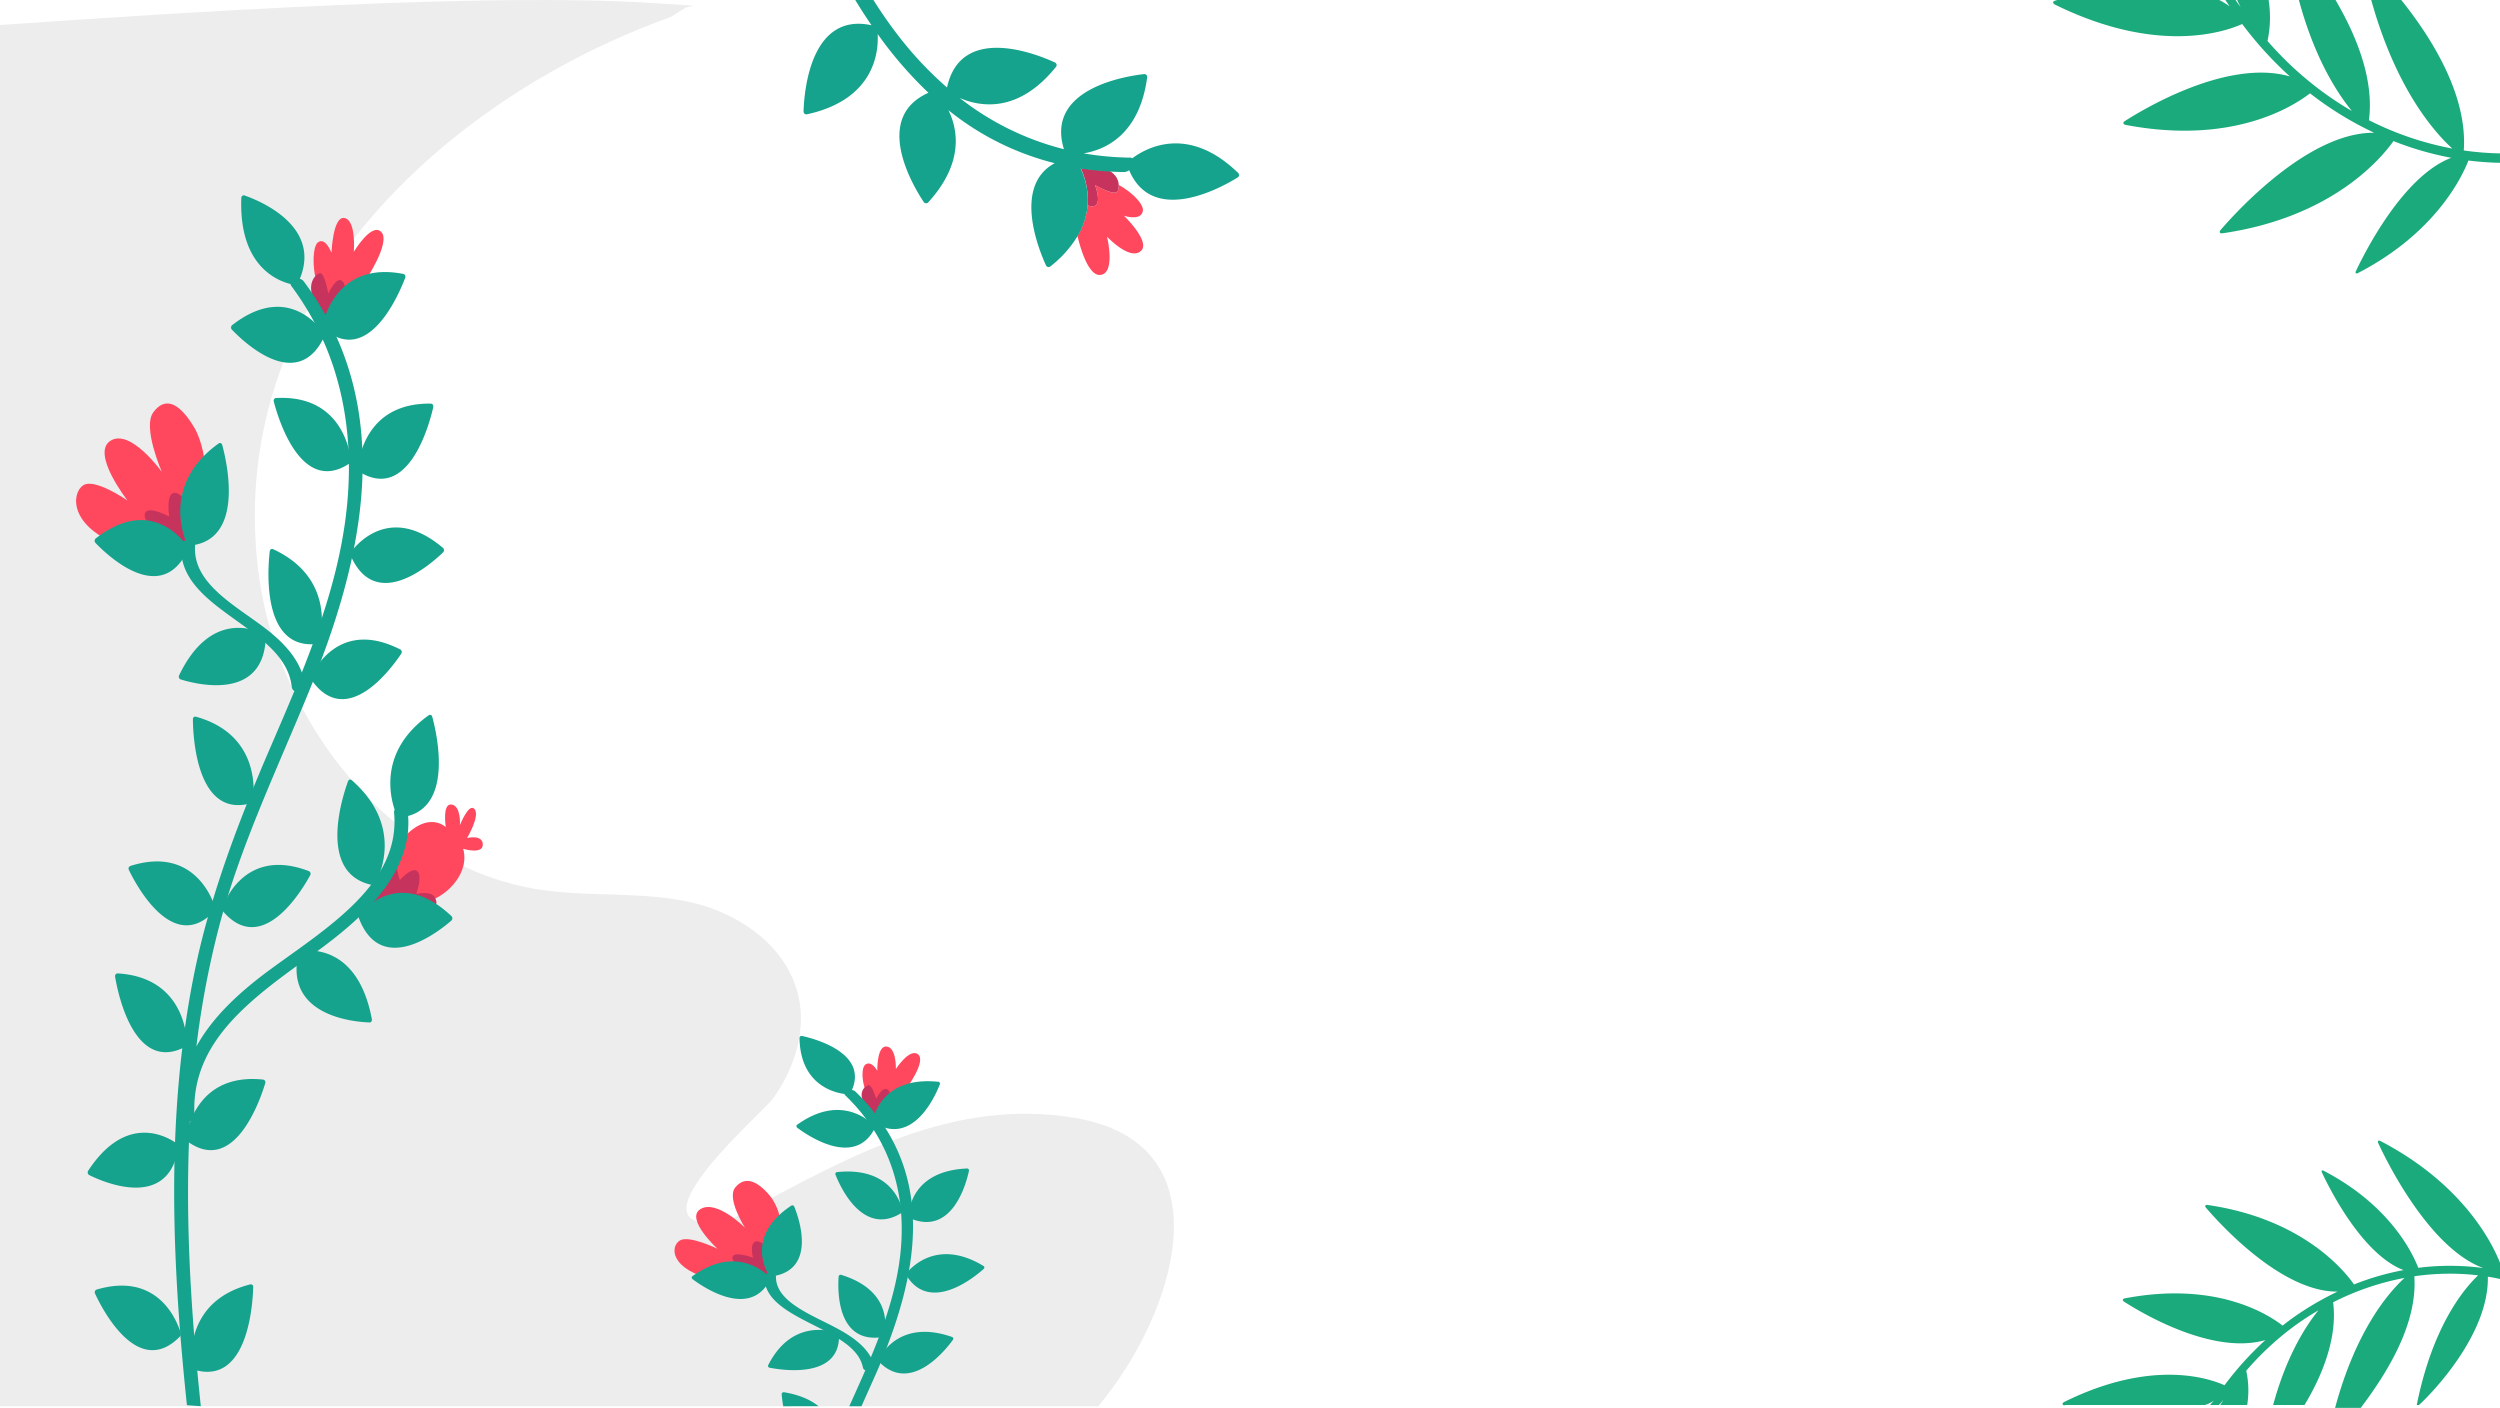 <svg xmlns="http://www.w3.org/2000/svg" viewBox="0 0 1600 901"><defs><style>.cls-1{fill:#474747;opacity:0.1;isolation:isolate;}.cls-2{fill:#ff485e;}.cls-3{fill:#c6335c;}.cls-4{fill:#15a38d;}.cls-5{fill:#1baa7c;}</style></defs><title>Ресурс 1</title><g id="Слой_2" data-name="Слой 2"><g id="Слой_1-2" data-name="Слой 1"><g id="Слой_2-2" data-name="Слой 2"><g id="Слой_1-2-2" data-name="Слой 1-2"><g id="Слой_2-2-2" data-name="Слой 2-2"><g id="background"><path class="cls-1" d="M687.43,715.35c-76.82-12.66-142.48,24-208.9,59.54-7.1,3.81-14.5,7.69-22.43,7.87-51.7,1.16,32-70.47,38.77-79.89,12.37-17.3,20.32-39.48,16.95-61.08-5.38-34.45-37.56-57-69.17-64.2s-64.48-3.4-96.49-8.13C252.93,555.76,177,464.78,165.09,363.82,144.34,187.8,288.77,61.55,427.9,11.39c3-1.09,7-4.34,11-6.52,1.54-.43,3-.84,4.65-1.25l-26-1.68C312.69-4.85,119.13,7.75,0,16V900H702.81l.56-.66C751.66,841.73,787.55,731.88,687.43,715.35Z"/></g></g></g></g><g id="Слой_2-3" data-name="Слой 2"><g id="background-2" data-name="background"><path class="cls-2" d="M253.82,569.3s-6.5-23.83,7.79-36.53,23.69-3.42,23.69-3.42-2.43-15.44,3.75-14.45,5.3,13.21,5.3,13.21,5.71-14.64,9.37-10.29-4.78,18.51-4.78,18.51,9.94-2.5,10.06,4.14-12.62,2.76-12.62,2.76,3.75,9.44-4.6,20.8S265.14,584.84,253.82,569.3Z"/><path class="cls-3" d="M236.61,588.19c2.18,10.14,20.6.86,31.26-2.69s12.91-6,10.63-10.88-12.05-2.53-12.05-2.53,4.07-11.09.69-14.43-11.24,5.56-11.24,5.56-4.23-13.07-1.87-15.87S233,571.63,236.61,588.19Z"/><path class="cls-2" d="M225.64,198.67s18.93-15,19.61-20.19S233.58,180,233.58,180s16.66-24.64,10.54-31.42-17.68,12.57-17.68,12.57,1.67-20-5.9-21.6-8.38,22.3-8.38,22.3-3.86-10.47-8.72-6.71-3.54,30.62,6.23,38.2S225.64,198.67,225.64,198.67Z"/><path class="cls-3" d="M202.3,195c4.35,8,15.25,14.6,23.56,8.06s9.6-9.41,6.46-12.78-11,1.77-11,1.77.82-10.89-2.91-12.63-8.32,8.47-8.32,8.47-2.44-14-5.43-13.06S195.17,182,202.3,195Z"/><path class="cls-2" d="M78.43,349.69c10.42,3.75,28.67,12.57,46.64-11.36,9.66-12.86,9-48.36-.84-64.86S105.32,254,98.1,263.89c-7.06,9.66,5.51,38.16,5.51,38.16s-20-28-32.85-20,10.85,38.3,10.85,38.3-20.86-14.58-28.29-9.8C45.62,315.51,43.77,337.28,78.43,349.69Z"/><path class="cls-3" d="M121.91,344.37c13.89-15,13.9-33,5.62-34.13-4-.57-6.2,13.21-6.2,13.21s-6.66-9.94-10.85-7.73-2.21,14.88-2.21,14.88-12.35-6.72-15.18-2.73,6.71,13.55,6.71,13.55-15.38-.47-16.29,4.7C82.48,351.89,100.85,367.1,121.91,344.37Z"/><path class="cls-4" d="M224.54,353.4c3.87-5.29,25.47-31.13,59-2.72a2,2,0,0,1,.33,2.47,1.89,1.89,0,0,1-.25.31c-7.61,7.39-43.25,39.11-59.3,1.87A2,2,0,0,1,224.54,353.4Z"/><path class="cls-4" d="M206.38,208.33c1.44-6.74,10.89-41.06,51.82-33a1.76,1.76,0,0,1,1.23,2.06,1.86,1.86,0,0,1-.1.39c-4,10.56-23.77,57.39-52.39,32.34A1.9,1.9,0,0,1,206.38,208.33Z"/><path class="cls-4" d="M207.41,213.5c-3.7-5.44-24.43-32.25-58.9-5.35a2,2,0,0,0-.4,2.45,1.83,1.83,0,0,0,.24.31c7.36,7.73,41.92,41,59.19,4.53A2,2,0,0,0,207.41,213.5Z"/><path class="cls-4" d="M169.21,406c-5.42-2.92-34.35-15.89-54.59,26.24a1.94,1.94,0,0,0,.61,2.41,1,1,0,0,0,.33.15c9.58,3,53.38,14.48,54.53-27.15A1.81,1.81,0,0,0,169.21,406Z"/><path class="cls-4" d="M120.13,350c-3.75-5.45-24.44-32.26-58.91-5.36a2,2,0,0,0-.4,2.45,2.62,2.62,0,0,0,.23.32c7.37,7.72,42,41.05,59.21,4.52A2,2,0,0,0,120.13,350Z"/><path class="cls-4" d="M204.33,410.87c1.77-6.64,9-41.68-29.61-59.42a1.45,1.45,0,0,0-2,1,1.37,1.37,0,0,0-.09.4c-1.3,11.43-5.29,63.4,30.36,59.24A1.57,1.57,0,0,0,204.33,410.87Z"/><path class="cls-4" d="M224.59,294.74c-.73-6.89-6.55-42.3-48-40a1.68,1.68,0,0,0-1.43,1.85,1.52,1.52,0,0,0,.06.42c2.86,11,17.62,60.32,48.64,39.47A1.87,1.87,0,0,0,224.59,294.74Z"/><path class="cls-4" d="M113.64,732.2c-5-3.77-32.11-21.32-57.22,17.1a2,2,0,0,0,.28,2.46A1.46,1.46,0,0,0,57,752c9.12,4.54,51.1,23,57.23-18A1.88,1.88,0,0,0,113.64,732.2Z"/><path class="cls-4" d="M119,728.48c1-6.84,8.11-41.92,49.46-37.54a1.71,1.71,0,0,1,1.37,1.9,3,3,0,0,1-.08.43c-3.27,10.88-19.85,59.37-50.07,37A1.88,1.88,0,0,1,119,728.48Z"/><path class="cls-4" d="M137.78,581.06c-2-6.53-14.34-39.61-54.38-26.84a1.79,1.79,0,0,0-1.07,2.15,1.72,1.72,0,0,0,.14.4c4.87,10.05,28.52,54.44,54.88,26.13A2,2,0,0,0,137.78,581.06Z"/><path class="cls-4" d="M142.22,581.14c2.29-6.41,16-38.71,55.47-23.62a1.86,1.86,0,0,1,1,2.24,2.54,2.54,0,0,1-.16.38c-5.29,9.74-30.85,52.63-56,22.86A2,2,0,0,1,142.22,581.14Z"/><path class="cls-4" d="M199.06,433.08c2.81-6.13,19.14-36.77,57.13-17.42A1.89,1.89,0,0,1,257,418a1.55,1.55,0,0,1-.19.36c-6.07,9.13-35,49-57.57,16.63A2,2,0,0,1,199.06,433.08Z"/><path class="cls-4" d="M115.72,853.35c-1.87-6.53-13.73-39.9-53.95-28a1.82,1.82,0,0,0-1.07,2.17,1.71,1.71,0,0,0,.13.38c4.68,10.15,27.69,55,54.47,27.31A2,2,0,0,0,115.72,853.35Z"/><path class="cls-4" d="M122.69,875c-.81-6.88-3-42.83,37.53-53a1.52,1.52,0,0,1,1.83,1.3,1.56,1.56,0,0,1,0,.48c-.31,11.53-3.66,63.55-38.26,52.7A1.69,1.69,0,0,1,122.69,875Z"/><path class="cls-4" d="M240.05,565.66c3.22-5.85,18.2-37.41-15-66.41a1.38,1.38,0,0,0-2.12.36,2,2,0,0,0-.18.36c-3.86,10.61-19.58,59.49,15.75,66.48A1.48,1.48,0,0,0,240.05,565.66Z"/><path class="cls-4" d="M161.92,512.55c.93-6.86,3.74-42.75-36.62-53.88a1.53,1.53,0,0,0-1.84,1.32,3,3,0,0,0,0,.42C123.54,471.94,126,524,160.77,514A1.69,1.69,0,0,0,161.92,512.55Z"/><path class="cls-4" d="M119.68,668.23c-.15-7-3-42.84-44.44-45.25a1.63,1.63,0,0,0-1.58,1.68,1.85,1.85,0,0,0,0,.41c1.87,11.33,12.48,62.06,45.11,44.79A1.79,1.79,0,0,0,119.68,668.23Z"/><path class="cls-4" d="M229.9,585.49c4.11-5,26.84-29.54,59.07.86a2,2,0,0,1,.21,2.48,1.48,1.48,0,0,1-.26.3c-7.93,6.92-45,36.45-59.31-1.72A2,2,0,0,1,229.9,585.49Z"/><path class="cls-4" d="M192.29,608.69c5.92-1,36.85-3.62,45.7,43.55a1.81,1.81,0,0,1-1.12,2.13,1.43,1.43,0,0,1-.41,0c-9.91-.34-54.69-4.12-45.42-44.36A1.64,1.64,0,0,1,192.29,608.69Z"/><path class="cls-4" d="M229,300.19c.53-6.91,5.31-42.52,46.83-41.87a1.67,1.67,0,0,1,1.48,1.8,2.33,2.33,0,0,1,0,.38c-2.54,11.15-15.85,61-47.46,41.37A1.83,1.83,0,0,1,229,300.19Z"/><path class="cls-4" d="M119.69,348.27c-2.74-6.18-15.08-39.19,20.29-64.49a1.41,1.41,0,0,1,2.1.61,2,2,0,0,1,.14.37c3,11,14.66,61.36-21.07,64.45A1.49,1.49,0,0,1,119.69,348.27Z"/><path class="cls-4" d="M254.11,522.24c-2.73-6.18-15.08-39.19,20.29-64.49a1.4,1.4,0,0,1,2.09.58,2.26,2.26,0,0,1,.15.39c3,11,14.67,61.38-21.07,64.46A1.48,1.48,0,0,1,254.11,522.24Z"/><path class="cls-4" d="M189,182.38c-5.93-.84-36.4-7.5-34.55-55.71a1.62,1.62,0,0,1,1.59-1.67,1.53,1.53,0,0,1,.36.07c9.51,3.27,51.94,20.32,34.09,56.44A1.47,1.47,0,0,1,189,182.38Z"/><path class="cls-4" d="M186.71,439.61a3.75,3.75,0,0,0,1.67,2.69c-5.29,12.77-10.78,25.48-16.23,38.11-20.53,47.76-38.72,95.64-48.52,146-17.5,89.69-13.6,181.68-4,272.93l8.89.63c-5.18-49-8.67-98.09-8.11-147.08q.19-17.62,1.15-35.23c1.68-.25,3-1.26,2.93-3.12-2.81-47.8,36.18-75.36,75.71-103.73,32.07-23,64.53-52,60.88-90.08-.44-4.6-9.32-5.27-8.87-.63,4.3,45.19-42.54,73.49-78.76,100-20.12,14.71-37.4,30.76-47.76,49.64a577.66,577.66,0,0,1,14.76-77.62c13.52-51.17,36.78-99.57,57-148.9,34-83,58.2-180.57-3-263.09-3-4-10.86-1-7.85,3.1,34.37,46.37,41.44,100.47,34.07,152.1-4.69,32.66-15.17,64.1-27.5,95.05C189,419,179.82,409.68,168.48,401.15c-19.06-14.32-45-28.14-43.65-51.58.28-4.63-8.6-5.26-8.87-.62C113.48,390.73,182.63,400.87,186.71,439.61Z"/></g></g><g id="Слой_2-4" data-name="Слой 2"><g id="background-3" data-name="background"><path class="cls-2" d="M689.56,151a46,46,0,0,0,6.5-19.7,5.55,5.55,0,0,0,4.7.45c4.32-2.15.06-13.29.06-13.29s12.75,7.36,14.42,4a8.64,8.64,0,0,0,.78-4.1c8.8,4.87,16,12.42,15.42,16.46-1,7-12.12,3.25-12.12,3.25s17.83,17.1,10.56,22.81-21.38-9.44-21.38-9.44,5.75,23.67-4.37,24.52C696.85,176.55,691.81,160.24,689.56,151Z"/><path class="cls-3" d="M715.24,122.47c-1.67,3.32-14.42-4-14.42-4s4.26,11.14-.06,13.28a5.55,5.55,0,0,1-4.7-.44,47,47,0,0,0-4.47-23.81q9,1.38,18.62,1.92c4.28,2.58,5.67,6.11,5.78,9A8.55,8.55,0,0,1,715.24,122.47Z"/><path class="cls-4" d="M696.06,131.55a46,46,0,0,1-6.5,19.7,72.17,72.17,0,0,1-17.33,19.27,1.81,1.81,0,0,1-2.62-.37,2.61,2.61,0,0,1-.17-.28C665,160.16,648,119,675,104.44a176.5,176.5,0,0,1-68-33.92c6.21,12.71,9.81,34-12.94,59a1.82,1.82,0,0,1-2.67,0,2.11,2.11,0,0,1-.19-.23c-6.49-9.7-33.18-53.78,3-69.91a255.7,255.7,0,0,1-32.5-37.6c.66,11.74-2.14,41.92-45.19,51.37a1.78,1.78,0,0,1-2.18-1.36,1.89,1.89,0,0,1-.06-.47c.34-11.7,4.05-63.74,43.51-55.16Q552.37,8.27,547.37,0H559a280.28,280.28,0,0,0,19.37,27.22A228.4,228.4,0,0,0,606.09,56c8.95-41.31,58.33-21,69.08-16a1.81,1.81,0,0,1,.94,2.3,1.64,1.64,0,0,1-.28.48c-24.3,30.25-49.07,25.44-61.65,19.9a178.13,178.13,0,0,0,66.74,32.8c-12-38.77,39.64-46.75,51.27-48.05a1.79,1.79,0,0,1,2,1.59,1.77,1.77,0,0,1,0,.46c-4.94,36.82-26.84,46.37-40.67,48.67a188.44,188.44,0,0,0,29.59,2.73,3.15,3.15,0,0,1,1.61.39c9.49-7.09,36.11-21.25,67.73,9.44a1.82,1.82,0,0,1,.12,2.48,1.44,1.44,0,0,1-.42.36c-9.82,6.12-54.35,31.27-69.49-4.61a5.73,5.73,0,0,1-3.41,1.18q-4.56-.07-9-.33-9.59-.54-18.62-1.93A47,47,0,0,1,696.06,131.55Z"/></g></g><g id="Слой_2-5" data-name="Слой 2"><g id="background-4" data-name="background"><path class="cls-5" d="M1315.29,3C1381,35.31,1424.06,20.3,1435,15.37a235.34,235.34,0,0,0,30.52,33.55c-39.78-11.44-93.2,20.6-105.69,28.61-1.41.91-1.07,2.14.68,2.43,68.06,12.91,106.75-11.6,117.9-20.23q7.69,6,15.81,11.24a215,215,0,0,0,25.27,14c-41.76-.47-87.85,50.09-98.29,62.19-1.13,1.34-.53,2.39,1.22,2.14,70.25-10.15,101.67-48.07,109.39-59a200.85,200.85,0,0,0,37,10.69c-30.88,11.68-55.48,60.76-61,72.48-.62,1.31,0,1.94,1.31,1.27,48.74-25.22,66-60.1,70.68-72a187,187,0,0,0,20.19,1.45V98.18a187.81,187.81,0,0,1-23.18-1.89c2.51-35.4-20.53-72-40-96.29h-19.23c15.73,56.52,40.07,84.31,51.9,95.07a198.52,198.52,0,0,1-53.37-18.16c3.45-26.12-8.15-54.38-21.38-76.91h-23.43c9.93,37,24.35,59.36,33.91,71.06a212,212,0,0,1-19.47-12.82,218,218,0,0,1-34.53-32A72.72,72.72,0,0,0,1451.92,0h-20.16c.75,1.6,1.51,3.13,2.26,4.58-1.1-1.5-2.18-3-3.26-4.58h-6.53c.91,1.37,1.83,2.72,2.74,4.07A60,60,0,0,0,1420.33,0H1316.59l-1.49.47C1313.56,1,1313.65,2.22,1315.29,3Z"/></g></g><g id="Слой_2-6" data-name="Слой 2"><g id="background-5" data-name="background"><path class="cls-5" d="M1592.22,817.08c2.67.41,5.35.92,7.78,1.48V808.21c-5.57-14.19-24.84-51.05-76.45-77.92-1.4-.73-2.1,0-1.43,1.39,6,13,33.17,67.44,67.17,79.87a160,160,0,0,0-41.6-.15c-4-10.35-18.79-40.36-60.54-62.12-1.1-.58-1.64,0-1.13,1.09,4.72,10.1,25.78,52.42,52.24,62.49a171.1,171.1,0,0,0-31.68,9.18c-6.6-9.41-33.52-42.12-93.7-50.86-1.5-.22-2,.68-1,1.82,8.93,10.45,48.41,54,84.18,53.62a188.84,188.84,0,0,0-21.65,12.07,166.44,166.44,0,0,0-13.54,9.69c-9.54-7.4-42.69-28.56-100.94-17.44-1.5.28-1.79,1.32-.58,2.09,10.65,6.87,56.4,34.44,90.48,24.62a203.41,203.41,0,0,0-26.15,28.93c-9.4-4.31-46.27-17.2-102.54,10.65-1.4.7-1.49,1.78-.17,2.21l1.23-.26h88.92a15.63,15.63,0,0,0,5.69-2.85l-2.35,2.85h5.6a15.74,15.74,0,0,0,2.8-3.31,14.67,14.67,0,0,1-1.95,3.31h17.3a59.5,59.5,0,0,0-.62-21.91,186.85,186.85,0,0,1,29.54-27.68,180.59,180.59,0,0,1,16.68-11c-8.22,10.09-20.54,29.35-29,60.61h20.07c11.38-18.81,21.23-43.18,18.32-65.73a169.32,169.32,0,0,1,45.7-15.6c-10.12,9.27-31,33.25-44.44,83.15h16.42c16.71-22.08,36.44-53.66,34.29-84.2a157.07,157.07,0,0,1,40.81-.61c-9.77,9.34-29.24,33.33-39.21,82.73-.07.3-.09.61-.06.26h1.46C1557,891.14,1593,853.59,1592.22,817.08Z"/></g></g><g id="Слой_2-7" data-name="Слой 2"><g id="background-6" data-name="background"><path class="cls-2" d="M574.29,709.72s15.18-11.11,15.51-14.64-9.65,1.56-9.65,1.56,12.85-17.53,7.43-21.84-14.23,9.38-14.23,9.38.51-13.65-5.88-14.4-6,15.53-6,15.53-3.65-6.85-7.6-4-1.62,21,6.88,25.65S574.29,709.72,574.29,709.72Z"/><path class="cls-3" d="M554.59,708.38c4,5.22,13.39,9.19,20,4.34s7.65-6.85,4.87-9-9.09,1.74-9.09,1.74.2-7.42-3-8.45-6.6,6.16-6.6,6.16-2.66-9.37-5.09-8.65S548.08,699.84,554.59,708.38Z"/><path class="cls-2" d="M457.81,819.33c8.87,2,24.51,7.16,38.5-10,7.5-9.19,5.37-33.27-3.54-44s-16.66-12.32-22.27-5.27,6.28,25.67,6.28,25.67-17.93-18.09-28.34-12,10.75,25.49,10.75,25.49-18.09-8.9-24.08-5.31C428.89,797.7,428.29,812.53,457.81,819.33Z"/><path class="cls-3" d="M493.93,813.64c11-10.85,10.17-23,3.2-23.45-3.41-.19-4.61,9.26-4.61,9.26s-6-6.42-9.4-4.72-1.2,10.21-1.2,10.21-10.62-4-12.82-1.14,6.2,8.89,6.2,8.89-12.87.42-13.41,4C461.29,820.64,477.31,830.1,493.93,813.64Z"/><path class="cls-4" d="M580.15,814.86c3.05-3.78,19.94-22.37,49.23-4.67a1.15,1.15,0,0,1,.44,1.63,1.16,1.16,0,0,1-.25.29c-6,5.39-34.46,28.63-49.5,4.11A1.13,1.13,0,0,1,580.15,814.86Z"/><path class="cls-4" d="M558.6,717.21c.92-4.64,7.32-28.41,41.89-24.87a1.21,1.21,0,0,1,1.08,1.36,1.14,1.14,0,0,1-.06.25c-2.84,7.36-17.29,40.13-42.35,24.47A1.16,1.16,0,0,1,558.6,717.21Z"/><path class="cls-4" d="M559.7,720.64c-3.34-3.52-21.84-20.73-49.48-.82a1.17,1.17,0,0,0-.24,1.7,1.26,1.26,0,0,0,.24.22c6.5,4.89,36.85,25.85,49.69.24A1.15,1.15,0,0,0,559.7,720.64Z"/><path class="cls-4" d="M536.15,853.23c-4.65-1.72-29.41-9.16-44.49,20.43a1.18,1.18,0,0,0,.6,1.6,1.61,1.61,0,0,0,.29.09c8.14,1.58,45.25,7.29,44.41-21A1.19,1.19,0,0,0,536.15,853.23Z"/><path class="cls-4" d="M492.69,817.53c-3.33-3.52-21.84-20.73-49.47-.81a1.14,1.14,0,0,0-.27,1.66,1,1,0,0,0,.27.26c6.49,4.89,36.83,25.85,49.68.23A1.16,1.16,0,0,0,492.69,817.53Z"/><path class="cls-4" d="M565.73,854.85c1.19-4.59,5.7-28.73-27.34-38.94a1.3,1.3,0,0,0-1.6.78,1.27,1.27,0,0,0-.06.28c-.59,7.82-1.66,43.3,28,38.77A1.24,1.24,0,0,0,565.73,854.85Z"/><path class="cls-4" d="M577.61,775c-.92-4.65-7.33-28.42-41.89-24.86a1.2,1.2,0,0,0-1.09,1.33.9.9,0,0,0,.07.27c2.87,7.36,17.36,40.12,42.39,24.47A1.17,1.17,0,0,0,577.61,775Z"/><path class="cls-4" d="M562.3,870.19c2-4.29,14.39-25.92,47-14.54a1.2,1.2,0,0,1,.75,1.55,2,2,0,0,1-.14.25c-4.68,6.48-27.15,34.95-47.42,14A1.18,1.18,0,0,1,562.3,870.19Z"/><path class="cls-4" d="M501.28,900a71.31,71.31,0,0,1-1-7.69,1.22,1.22,0,0,1,1.16-1.28,1.15,1.15,0,0,1,.32,0c10.12,1.66,17.17,5,22.09,8.92Z"/><path class="cls-4" d="M581.51,778.51c.15-4.72,2.59-29.13,37.32-30.68a1.24,1.24,0,0,1,1.32,1.15.86.86,0,0,1,0,.28c-1.63,7.69-10.59,42.18-37.87,30.38A1.23,1.23,0,0,1,581.51,778.51Z"/><path class="cls-4" d="M492.23,816.39c-2.54-4.07-14.31-25.92,14.16-44.76a1.32,1.32,0,0,1,1.77.29l.14.25c3,7.33,14.9,41-14.8,44.79A1.32,1.32,0,0,1,492.23,816.39Z"/><path class="cls-4" d="M543,700.42c-5-.29-30.77-3.35-31.32-36.17a1.25,1.25,0,0,1,1.24-1.25,1.66,1.66,0,0,1,.32,0c8.14,1.78,44.31,11.31,31,36.69A1.3,1.3,0,0,1,543,700.42Z"/><path class="cls-4" d="M551.35,900h-7.81c3.46-7.68,6.92-15.37,10.25-23a2.52,2.52,0,0,1-1.51-1.75c-5.08-26.12-63.37-29.69-63.11-58.19,0-3.15,7.47-3.16,7.44,0-.14,16,22.19,24.12,38.75,32.93,9.86,5.24,17.91,11.16,22,18.66,9-21.61,16.37-43.49,18.84-65.86,3.91-35.42-4.35-71.83-35.11-101.67-2.7-2.61,3.75-5.07,6.42-2.48,54.74,53.13,38.78,120.55,14,178.56C558.15,884.78,554.72,892.39,551.35,900Z"/></g></g></g></g></svg>